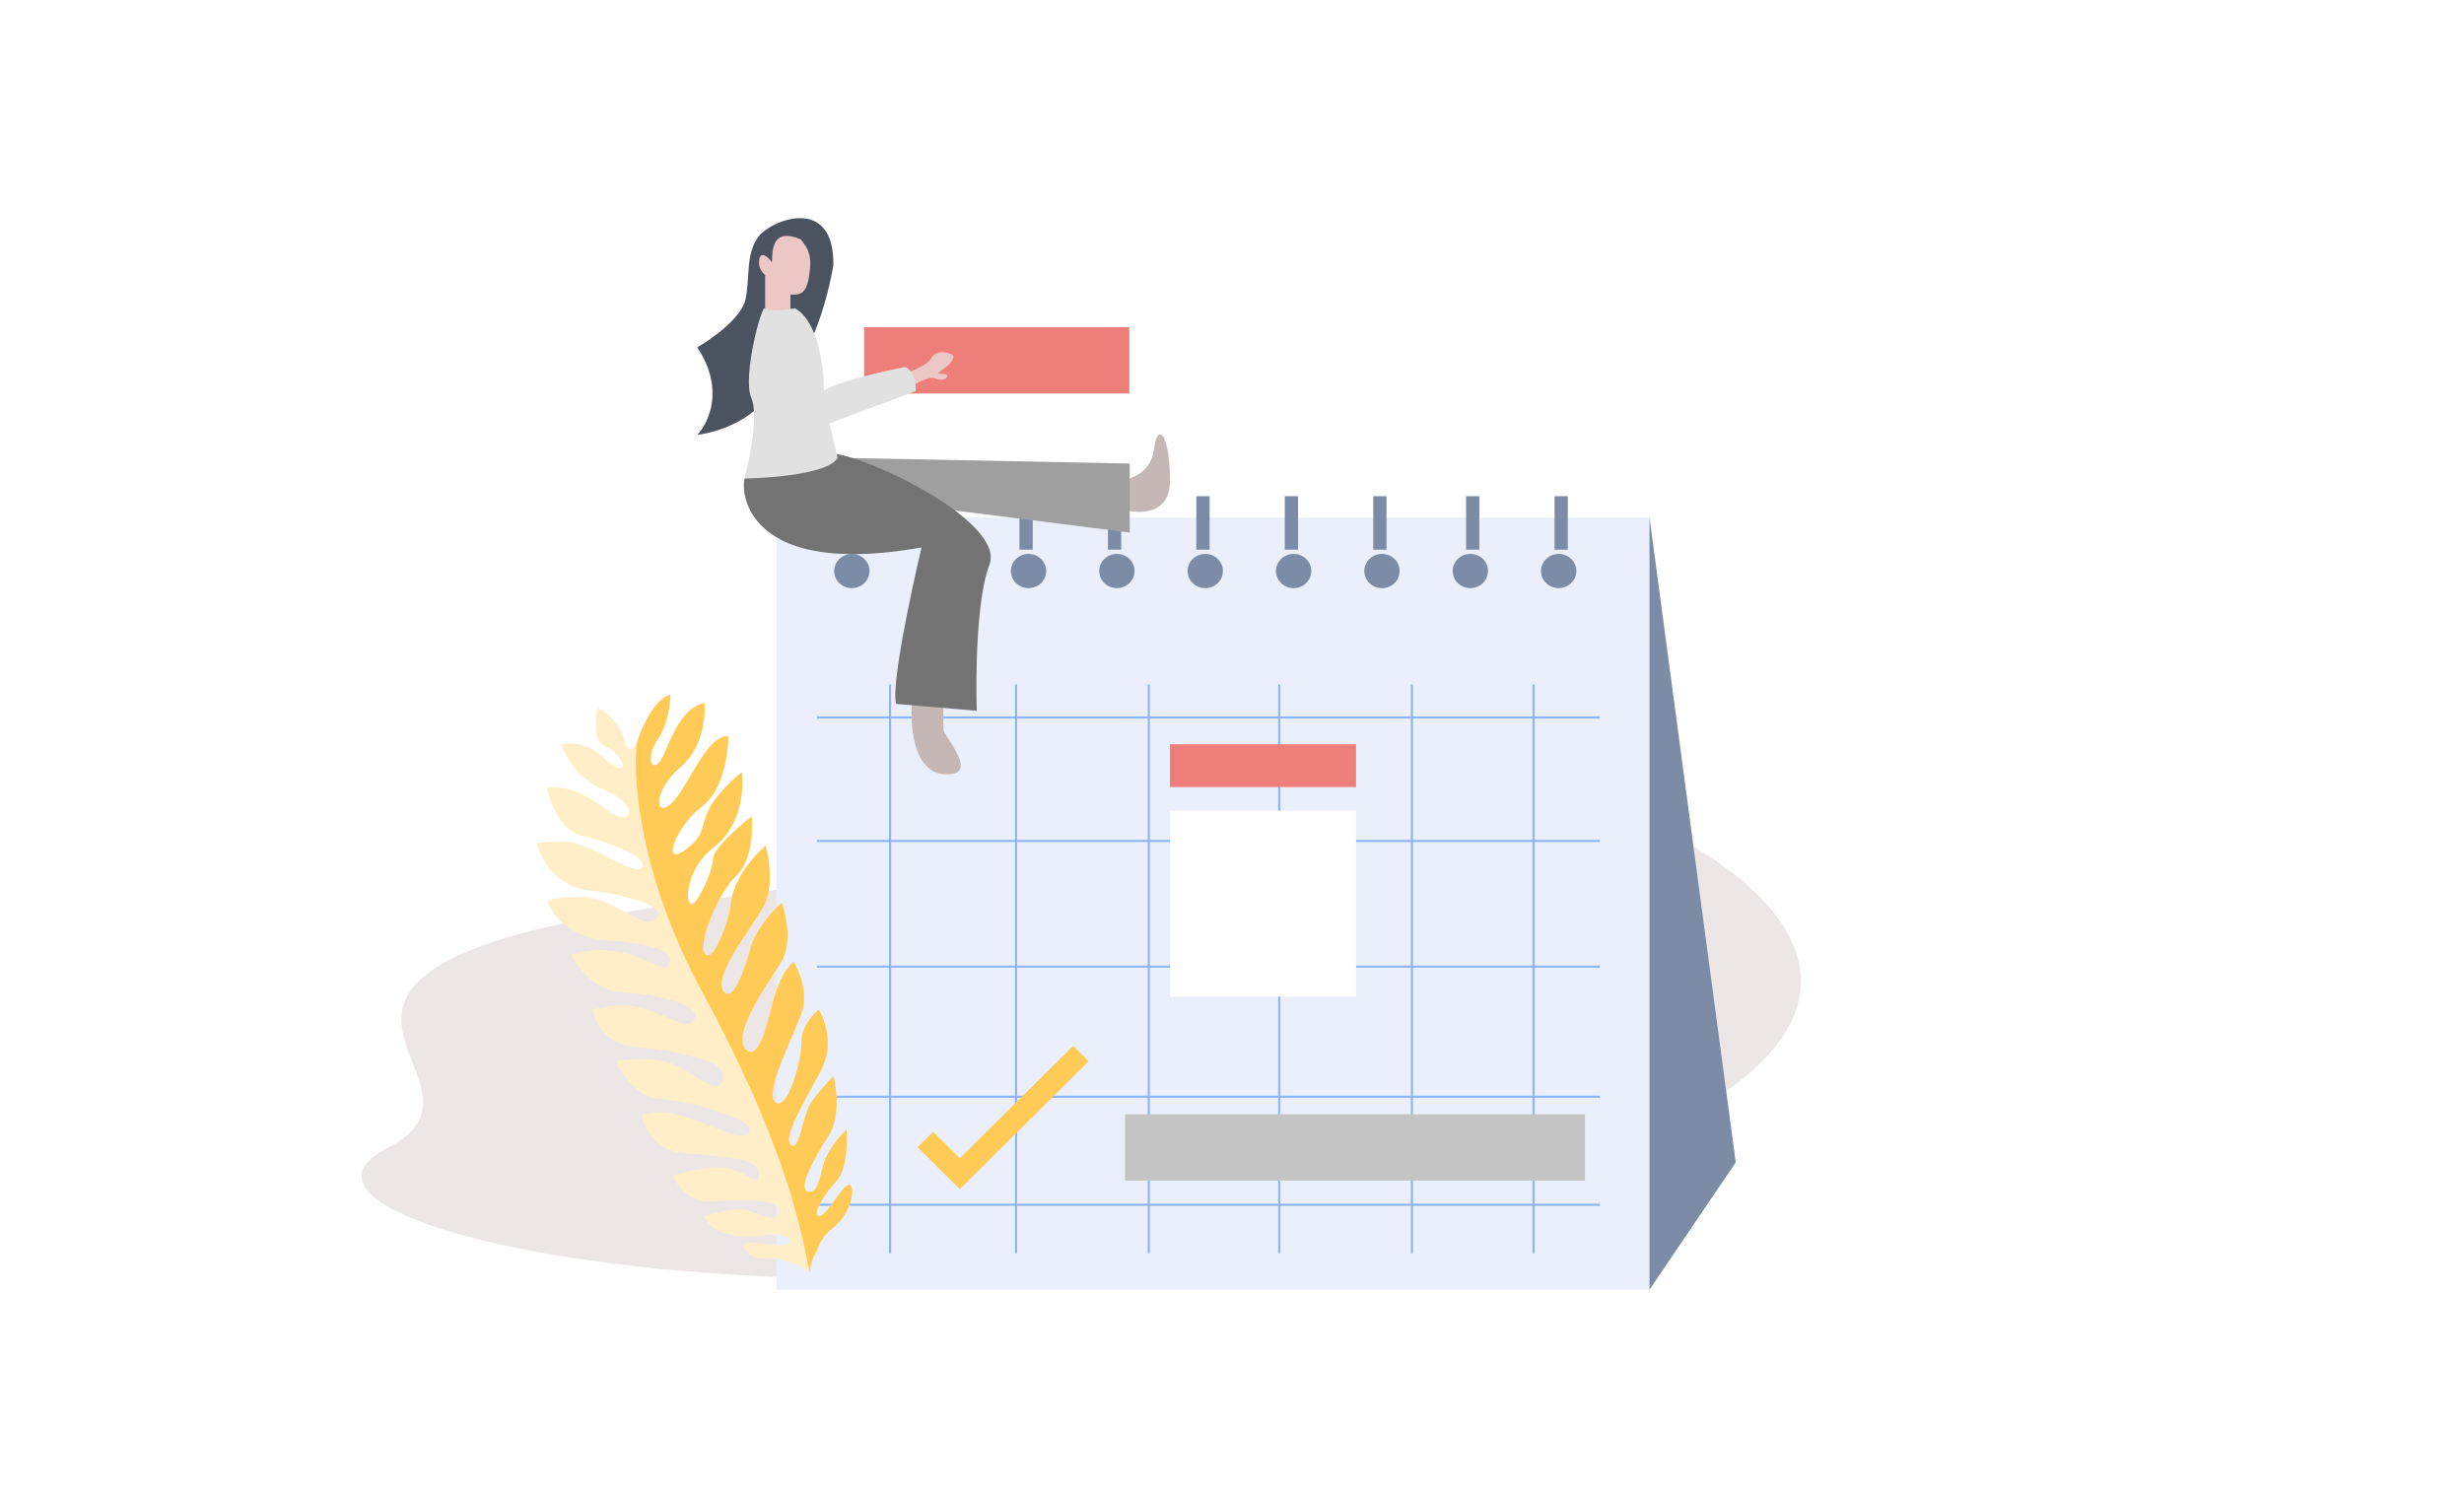 <svg xmlns="http://www.w3.org/2000/svg" width="1152" height="700" fill="none" viewBox="0 0 1152 700">
  <g class="calendar">
    <path fill="#fff" d="M0 0h1152v700H0z"/>
    <path fill="#ECE6E6" d="M549.223 365.48c-75.616 49.115-241.052 50.114-315.068 73.725-99.521 31.746 0 70.576-53.011 97.599-83.947 42.794 285.061 110.194 561.121 5.772 276.055-104.421-98.521-238.489-193.042-177.096z" class="Vector"/>
    <path fill="#EE7E79" d="M404 153h124v31H404z" class="Rectangle"/>
    <g class="calendar_2">
      <path fill="#EAEFFB" d="M363 603V242h408.194L811.5 543.5 771.194 603H363z" class="Vector_2"/>
      <path fill="#7D8CA6" d="M771.194 296.822V603l40.306-59.5L771.194 242v54.822z" class="Vector_3"/>
      <g class="Vector_4">
        <path fill="#7D8CA6" d="M406.524 267c0 4.418-3.699 8-8.262 8-4.563 0-8.262-3.582-8.262-8s3.699-8 8.262-8c4.563 0 8.262 3.582 8.262 8zM447.833 267c0 4.418-3.699 8-8.262 8-4.562 0-8.261-3.582-8.261-8s3.699-8 8.261-8c4.563 0 8.262 3.582 8.262 8zM489.143 267c0 4.418-3.699 8-8.262 8-4.563 0-8.262-3.582-8.262-8s3.699-8 8.262-8c4.563 0 8.262 3.582 8.262 8zM530.452 267c0 4.418-3.699 8-8.262 8-4.562 0-8.261-3.582-8.261-8s3.699-8 8.261-8c4.563 0 8.262 3.582 8.262 8zM571.762 267c0 4.418-3.699 8-8.262 8-4.563 0-8.262-3.582-8.262-8s3.699-8 8.262-8c4.563 0 8.262 3.582 8.262 8zM613.071 267c0 4.418-3.699 8-8.261 8-4.563 0-8.262-3.582-8.262-8s3.699-8 8.262-8c4.562 0 8.261 3.582 8.261 8zM654.381 267c0 4.418-3.699 8-8.262 8-4.563 0-8.262-3.582-8.262-8s3.699-8 8.262-8c4.563 0 8.262 3.582 8.262 8zM695.69 267c0 4.418-3.699 8-8.261 8-4.563 0-8.262-3.582-8.262-8s3.699-8 8.262-8c4.562 0 8.261 3.582 8.261 8zM737 267c0 4.418-3.699 8-8.262 8-4.563 0-8.262-3.582-8.262-8s3.699-8 8.262-8c4.563 0 8.262 3.582 8.262 8z"/>
      </g>
      <g class="Vector_5">
        <path fill="#7D8CA6" d="M396 232h6.202v25H396v-25zM435.282 232h6.203v25h-6.203v-25zM476.632 232h6.202v25h-6.202v-25zM517.982 232h6.202v25h-6.202v-25zM559.331 232h6.203v25h-6.203v-25zM600.681 232h6.202v25h-6.202v-25zM642.031 232h6.202v25h-6.202v-25zM685.448 232h6.202v25h-6.202v-25zM726.798 232H733v25h-6.202v-25z"/>
      </g>
      <path stroke="#8DB5FA" d="M382 335.465h366m-366 57.737h366m-366 58.767h366m-366 60.829h366m-366 50.52h366M416.119 320v266m58.932 0V320m62.034 0v266m61 0V320m62.034 0v266m56.864-266v266" class="Vector 2"/>
      <path fill="#C4C4C4" d="M526 521h215v31H526z" class="Rectangle_2"/>
      <path fill="#fff" d="M547 379h87v87h-87z" class="Rectangle 2"/>
      <path fill="#EE7E79" d="M547 348h87v20h-87z" class="Rectangle 2.1"/>
      <path fill="#FFCB56" d="M448.74 556L429 536.415l7.273-7.215 12.467 12.369L501.727 489l7.273 7.215L448.74 556z" class="Vector 3"/>
    </g>
    <g class="girl">
      <path fill="#4B5361" d="M326 203.298c5.556-.538 19.035-3.872 28.499-12.905 20.81-12.282 31.046-43.411 35.106-66.139.693-33.338-29.191-21.509-35.106-13.443-5.915 8.066-3.764 18.282-5.915 29.037-1.721 8.603-15.773 18.64-22.584 22.583 12.905 19.358 5.377 35.31 0 40.867z" class="Vector 8"/>
      <g class="Vector 3_2">
        <path fill="#EDC7C5" d="M378.695 125.865c.861-8.173-2.15-10.929-4.301-13.976-12.475-5.162-13.443 3.225-13.443 10.75-1.613-2.151-5.055-5.485-5.915-1.613-.86 3.871 1.434 6.631 2.689 7.528v15.593c3.871 6.883 9.499 5.736 11.829 4.302v-10.754c5.915.537 8.066-1.613 9.141-11.83zM435.155 167.81c-1.72 3.012-10.037 6.274-13.98 7.528-.861 1.291 1.792 4.84 3.226 6.453 3.047-2.151 9.894-6.13 12.905-4.84 3.764 1.613 6.453-.537 5.377-1.613-1.075-1.075-5.915 0-3.226-1.613s8.604-6.683 5.377-8.066c-3.764-1.613-7.528-1.613-9.679 2.151z"/>
      </g>
      <g class="Vector 7">
        <path fill="#C4B7B6" d="M539.472 210.287c-1.29 10.755-11.292 14.16-16.131 14.519l-2.151 12.367c8.603 3.226 25.81 5.27 25.81-12.367 0-22.047-5.915-27.962-7.528-14.519zM426.552 326.433h14.518v14.518c0 3.227 18.283 22.584 0 20.971-14.625-1.29-15.772-24.197-14.518-35.489z"/>
      </g>
      <path fill="#9F9F9F" d="M528.18 216.742l-136.042-2.689 3.764 18.282 132.278 16.67v-32.263z" class="Vector 6"/>
      <path fill="#737373" d="M348.584 223.193c1.721 0 27.602-7.528 40.328-11.292 19.358 2.151 81.195 32.8 73.667 52.158-6.022 15.486-6.453 51.979-5.915 68.29l-37.64-3.227c-2.581-7.743 6.811-51.979 11.83-73.129-88.723 15.594-84.421-32.8-82.27-32.8z" class="Vector 5"/>
      <path fill="#E2E1E1" d="M357.725 144.15c1.291 1.721 9.858.717 13.981 0 11.184 6.453 13.622 28.499 13.443 38.716 4.301-3.872 27.244-9.141 38.177-11.292 4.302 2.151 5.019 8.424 4.84 11.292l-40.329 15.056 3.764 16.131c-3.871 7.313-30.649 9.5-43.555 9.679 2.51-9.32 6.668-29.897 3.227-37.64-4.302-9.679 4.839-44.093 6.452-41.942z" class="Vector 4"/>
    </g>
    <g class="plant">
      <path fill="#FFEEC7" d="M313.359 324.739c-7.752 2.434-13.654 16.145-15.636 22.696-1.327 2.176-4.292 5.128-5.536-.466-1.554-6.993-8.183-14.842-12.831-15.663-.998 5.062-1.747 15.634 3.248 17.428 6.244 2.241 12.621 13.071 5.597 9.906-7.023-3.165-9.675-12.395-25.681-10.742 1.334 4.972 7.215 16.218 20.064 21.418 16.062 6.5 13.185 16.55 4.602 11.538-8.583-5.013-16.417-13.821-31.535-12.523 1.306 6.543 6.36 20.177 16.124 22.373 12.205 2.744 31.751 9.967 28.339 14.825-3.411 4.859-24.332-11.486-34.162-11.886-7.863-.32-13.307.165-15.046.447 1.448 6.555 8.248 20.165 23.86 22.167 19.516 2.503 37.538 7.454 31.89 13.41-5.648 5.956-18.869-10.168-35.157-10.255-13.031-.069-15.581 1.688-15.227 2.576 1.687 5.431 9.665 16.596 28.088 17.806 23.03 1.513 31.649 6.099 28.201 11.384-3.447 5.284-19.043-13.185-45.489-4.694 2.68 5.515 11.112 16.718 23.404 17.412 15.365.866 37.717 5.324 34.09 12.737-3.627 7.413-20.716-8.608-36.332-6.494-12.493 1.691-12.493 2.377-10.932 2.509.728 4.921 5.329 15.115 17.904 16.519 15.719 1.754 44.992 5.509 42.889 15.195-2.103 9.685-13.872-3.314-24.266-7.192-8.315-3.103-20.852-1.902-26.082-.913 2.668 5.657 10.566 17.101 20.814 17.622 12.81.651 42.575 8.736 42.073 14.697-.503 5.961-13.698-.298-21.183-3.073-7.485-2.775-18.659-7.577-29.237-4.18.539 5.477 5.363 16.748 20.352 18.011 18.735 1.58 34.988 2.093 34.342 9.757-.647 7.665-6.916-4.442-21.609-3.108-11.754 1.067-17.415 3.106-18.776 3.991 1.924 4.308 8.362 12.713 18.725 11.871 12.954-1.052 32.294-1.565 30.868 5.176-1.426 6.741-13.056-2.816-20.013-1.687-5.565.903-12.209 2.401-14.836 3.037 1.061 4.378 8.484 12.294 29.694 8.936 3.88-.244 11.313.096 10.004 3.417-1.637 4.15-16.571-1.826-21.542 1.185.636 2.627 3.648 7.598 10.604 6.469 6.957-1.129 16.545 3.825 20.47 6.443.186-1.985 1.137-6.765 3.445-10.001 1.063-3.425 3.371-7.546 7.292-10.535 9.624-7.336 10.701-20.111 7.72-20.362-2.98-.251-10.732 15.391-14.102 14.678-3.371-.713 2.103-9.686 8.249-16.458 4.916-5.417 5.116-18.294 4.601-24.055-2.96 2.895-9.272 10.282-10.84 16.668l-.114.465c-1.899 7.745-3.28 13.375-7.35 11.77-4.15-1.636 2.996-15.185 9.891-25.753 5.516-8.455 3.878-22.258 2.37-28.103-2.191 2.245-7.354 7.87-10.481 12.41-3.909 5.674-5.381 23.132-9.388 19.792s6.443-20.469 14.087-34.834c6.115-11.492 1.857-23.715-1.037-28.39-2.746 2.055-8.219 7.969-8.141 15.18.097 9.014-6.597 32.464-12.235 28.129-5.638-4.335 9.115-31.823 12.604-42.678 2.79-8.685-1.543-18.999-4.059-23.071-3.693 3.12-6.751 8.865-9.136 16.812-2.386 7.947-6.453 30.761-13.189 24.189-6.736-6.572 9.362-29.658 16.256-40.226 5.516-8.455 2.743-22.354.667-28.247-3.16 1.878-12.682 13.083-14.605 20.639-1.924 7.557-8.331 27.601-12.866 20.357-4.536-7.244 12.696-28.519 18.739-39.159 4.835-8.512 2.767-22.638 1.128-28.637-12.04 10.564-15.99 21.809-16.528 28.196-.539 6.387-7.834 26.785-11.769 22.594-3.935-4.192 5.848-28.668 14.692-36.928 7.076-6.607 7.627-20.941 7.018-27.282-1.775.708-17.473 13.965-17.904 19.074-.431 5.11-3.242 13.021-8.146 20.326-4.905 7.306-7.475-13.066 8.577-25.435 12.842-9.896 13.89-27.418 12.809-34.942-25.43 21.87-11.983 25.148-25.301 35.604-13.318 10.455-5.561-10.332 6.797-19.582 9.887-7.4 12.256-24.983 12.204-32.849-10.717-.046-18.796 24.574-26.681 31.628-7.885 7.054-8.475-6.289 4.452-17.207 10.343-8.734 11.71-23.599 11.102-29.94-7.88 1.909-12.785 9.214-18.192 22.481-5.407 13.267-10.224 4.284-3.863-5.043 5.089-7.461 6.18-17.347 6.089-21.357z" class="Vector 3_3"/>
      <path fill="#FFCB56" d="M328.234 463.649c36.38 66.963 45.532 105.901 50.263 131.172.186-1.985 1.137-6.765 3.445-10.001 1.063-3.425 3.371-7.546 7.292-10.535 9.624-7.336 10.701-20.111 7.72-20.362-2.98-.251-10.732 15.391-14.102 14.678-3.371-.713 2.103-9.686 8.249-16.458 4.916-5.417 5.116-18.294 4.601-24.055-2.96 2.895-9.272 10.282-10.84 16.668l-.114.465c-1.899 7.745-3.28 13.375-7.35 11.77-4.15-1.636 2.996-15.185 9.891-25.753 5.516-8.455 3.878-22.258 2.37-28.103-2.191 2.245-7.354 7.87-10.481 12.41-3.909 5.674-5.381 23.132-9.388 19.792s6.443-20.469 14.087-34.834c6.115-11.492 1.857-23.715-1.037-28.39-2.746 2.055-8.219 7.969-8.141 15.18.097 9.014-6.597 32.464-12.235 28.129-5.638-4.335 9.115-31.823 12.604-42.678 2.79-8.685-1.543-18.999-4.059-23.071-3.693 3.12-6.751 8.865-9.136 16.812-2.386 7.947-6.453 30.761-13.189 24.189-6.736-6.572 9.362-29.658 16.256-40.226 5.516-8.455 2.743-22.354.667-28.247-3.16 1.878-12.682 13.083-14.605 20.639-1.924 7.557-8.331 27.601-12.866 20.357-4.536-7.244 12.696-28.519 18.739-39.159 4.835-8.512 2.767-22.638 1.128-28.637-12.04 10.564-15.99 21.809-16.528 28.196-.539 6.387-7.834 26.785-11.769 22.594-3.935-4.192 5.848-28.668 14.692-36.928 7.076-6.607 7.627-20.941 7.018-27.282-1.775.708-17.473 13.965-17.904 19.074-.431 5.11-3.242 13.021-8.146 20.326-4.905 7.306-7.475-13.066 8.577-25.435 12.842-9.896 13.89-27.418 12.809-34.942-25.43 21.87-11.983 25.148-25.301 35.604-13.318 10.455-5.561-10.332 6.797-19.582 9.887-7.4 12.256-24.983 12.204-32.849-10.717-.046-18.796 24.574-26.681 31.628-7.885 7.054-8.475-6.289 4.452-17.207 10.343-8.734 11.71-23.599 11.102-29.94-7.88 1.909-12.785 9.214-18.192 22.481-5.407 13.267-10.224 4.284-3.863-5.043 5.089-7.461 6.18-17.347 6.089-21.357-7.752 2.434-13.654 16.145-15.636 22.696-1.956 16.417 1.408 62.643 30.511 116.214z" class="Vector 3.1"/>
    </g>
  </g>
</svg>
